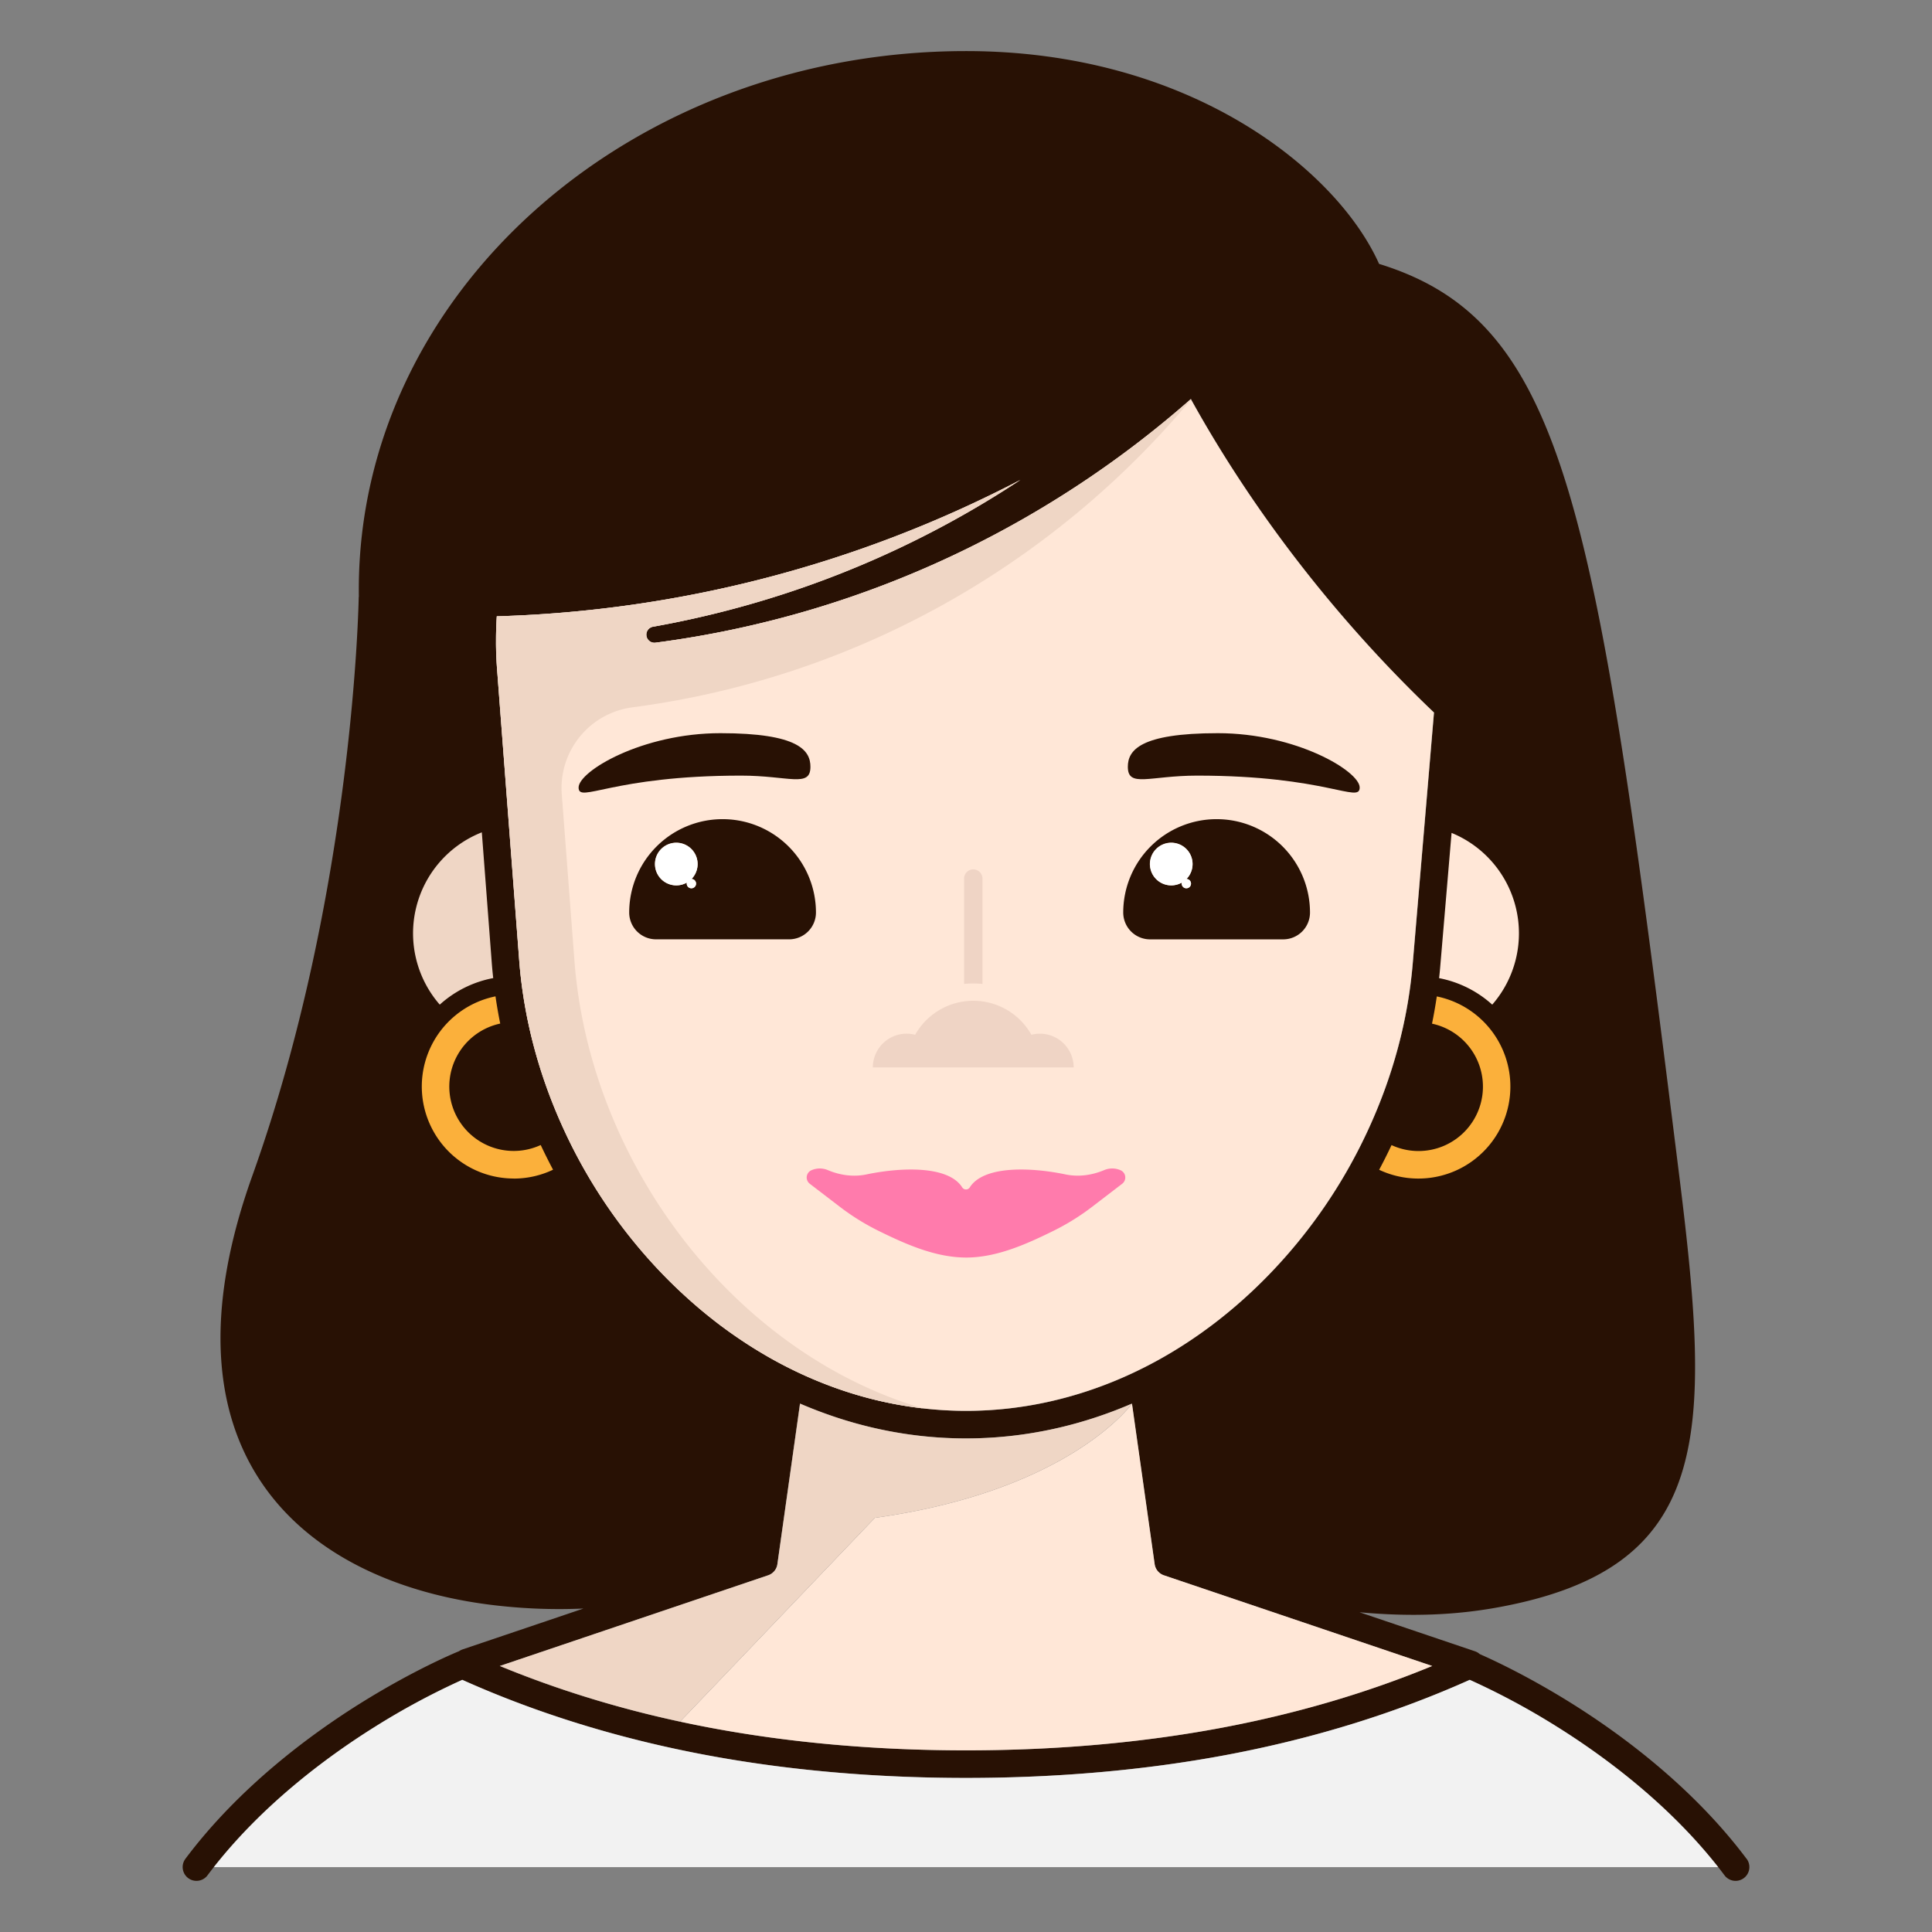 <svg xmlns="http://www.w3.org/2000/svg" viewBox="0 0 2100 2100"><rect x="0" y="0" width="2100" height="2100" fill="#808080" stroke="none"/><g><path d="M1898.48,2020.48c-58.52-78.07-136-135.14-190.62-169.26-46.86-29.25-84.77-46.85-99.43-53.28a15.09,15.09,0,0,0-5.23-3.07l-125.48-42.42c57.7,5.32,105.93,2.79,150.19-5.27,233.49-42.54,232.73-185.22,197.43-468.68C1735.07,553.77,1703.67,350,1499,286.83c-45.19-101.17-204.36-231.31-449-231.31-364.51,0-660,262.14-660,585.5q0,3.91.06,7.8l-.15,0s-4.68,319.37-115.8,629.65c-111.74,312,66.8,446.61,272.12,467.34a596.16,596.16,0,0,0,88,2.59l-131.09,44.31a17.92,17.92,0,0,0-4.27,2.12l-.78.32c-1.88.76-46.78,19.12-105.92,56-54.66,34.12-132.1,91.19-190.62,169.26a15,15,0,0,0,24,18c55.59-74.17,129.62-128.74,181.94-161.46a791.86,791.86,0,0,1,95-51.07c81.1,36.34,169.66,63.72,263.23,81.39,88.66,16.74,184.32,25.23,284.3,25.23s195.64-8.49,284.3-25.23c93.57-17.67,182.13-45,263.23-81.39a791.86,791.86,0,0,1,95,51.07c52.32,32.72,126.35,87.29,181.94,161.46a15,15,0,1,0,24-18ZM612.78,1227.41c-27.34-59.47-43.63-121.41-48.4-184.07l-24-315.56A406.85,406.85,0,0,1,540,669.9a1312.21,1312.21,0,0,0,569.07-148.21q-38.38,25.38-79,47.42a1060.16,1060.16,0,0,1-155.35,68.83,1066,1066,0,0,1-165,43.29h0a8.79,8.79,0,0,0,2.7,17.36,1087.3,1087.3,0,0,0,170.22-36.22,1089.76,1089.76,0,0,0,162.85-63.2,1105,1105,0,0,0,249-165.38c70,126.59,162.58,243.86,264.27,340.72l-23.11,272.91c-5.27,62.26-21.9,123.74-49.43,182.71a567.19,567.19,0,0,1-107,155.53c-1.53,1.58-3.07,3.14-4.61,4.7-.51.5-1,1-1.52,1.51l-3.15,3.12-1.8,1.75-2.91,2.83-1.9,1.81c-1,.9-1.91,1.81-2.87,2.7-.64.61-1.29,1.21-1.93,1.8-1,.9-1.93,1.79-2.9,2.67l-1.91,1.74c-1,.91-2,1.81-3,2.7l-1.81,1.62-3.28,2.86-1.58,1.38-3.88,3.31-1,.85q-5,4.23-10.11,8.3l-.75.6q-2.15,1.69-4.3,3.38l-1.23,1c-1.29,1-2.58,2-3.88,3l-1.38,1-3.78,2.82c-.47.35-.94.7-1.42,1-1.28.94-2.56,1.88-3.85,2.8l-1.31,1-4.09,2.89-1.09.76q-2.29,1.6-4.59,3.16l-.6.41q-10.8,7.32-21.84,14l-.13.08q-2.65,1.61-5.31,3.16l-.48.27q-2.52,1.47-5,2.91l-.56.32c-1.69,1-3.38,1.9-5.07,2.83l-.47.26c-1.78,1-3.57,1.94-5.36,2.89l-.16.09q-19.85,10.55-40.34,19l0,0q-2.91,1.2-5.85,2.36c-50.17,19.89-102.77,30.26-155.93,30.26h0a422.94,422.94,0,0,1-156.9-30.58q-3-1.17-5.9-2.39h0q-20.57-8.54-40.52-19.19l-.17-.09q-2.68-1.44-5.37-2.92l-.47-.26q-2.55-1.41-5.1-2.86l-.54-.31c-1.71-1-3.41-2-5.1-3l-.44-.26q-2.71-1.59-5.41-3.23l0,0q-11.09-6.72-21.91-14.1l-.65-.44-4.56-3.16L796,1450l-4.08-2.9-1.33-1c-1.29-.93-2.57-1.87-3.86-2.82l-1.42-1-3.78-2.85-1.4-1.06-3.88-3-1.24-1-4.34-3.44-.71-.57q-5.11-4.11-10.14-8.37l-1.07-.91c-1.28-1.1-2.56-2.19-3.83-3.3l-1.62-1.41-3.25-2.86-1.83-1.65c-1-.9-2-1.8-3-2.72l-1.92-1.76-2.89-2.68-2-1.83-2.86-2.71-1.91-1.84c-1-.94-1.94-1.89-2.91-2.84l-1.81-1.78q-1.59-1.56-3.15-3.15l-1.53-1.52c-1.54-1.57-3.09-3.15-4.62-4.74A566.73,566.73,0,0,1,612.78,1227.41Zm716,650.44c-86.83,16.4-180.61,24.71-278.73,24.71s-191.9-8.31-278.73-24.71c-80.41-15.18-157-37.69-228-67l291.65-98.59a15,15,0,0,0,9.54-9.85l0-.07q.13-.46.24-.93c0-.06,0-.11,0-.17.08-.36.15-.72.2-1.09l24.67-174.51q3.6,1.56,7.22,3l1.82.75c2.41,1,4.82,1.95,7.24,2.89h0c2.42.94,4.86,1.85,7.29,2.76l1.82.66a446.33,446.33,0,0,0,301.94,2.9h0q4-1.38,7.93-2.82l1.1-.4q3.87-1.43,7.73-2.91h0c2.51-1,5-2,7.53-3l1.65-.67q3.72-1.53,7.42-3.12L1255,1700.14c0,.33.11.66.18,1a3.59,3.59,0,0,0,.08.35l.15.61c0,.15.09.29.13.43l.17.5c0,.16.11.31.17.47l.17.42c.08.17.15.34.23.5s.11.24.17.36l.27.52.17.29.33.55.14.2a15,15,0,0,0,7.69,5.93l291.65,98.58C1485.68,1840.16,1409.13,1862.67,1328.73,1877.85Z" style="fill:#281104"/><path d="M539.15,699.57c0,1.89,0,3.78.08,5.67,0,.31,0,.62,0,.92,0,2.18.12,4.35.21,6.53,0,.55,0,1.1.07,1.64.07,1.69.16,3.37.25,5.06,0,.62.07,1.24.11,1.86.13,2.17.27,4.35.44,6.53l24,315.56c4.77,62.66,21.06,124.6,48.4,184.07a566.73,566.73,0,0,0,106.84,156.86c92.73,96.24,210.12,149.25,330.55,149.25h0c119.64,0,236.5-52.51,329-147.86a567.19,567.19,0,0,0,107-155.53c27.53-59,44.16-120.45,49.43-182.71l23.11-272.91c-101.69-96.86-194.24-214.13-264.27-340.72a1105,1105,0,0,1-249,165.38,1089.76,1089.76,0,0,1-162.85,63.2,1087.3,1087.3,0,0,1-170.22,36.22,8.79,8.79,0,0,1-2.7-17.36h0a1066,1066,0,0,0,165-43.29,1060.16,1060.16,0,0,0,155.35-68.83q40.55-22,79-47.42A1312.21,1312.21,0,0,1,540,669.9c-.15,2.17-.27,4.34-.38,6.51,0,.51,0,1-.07,1.54-.08,1.82-.16,3.65-.22,5.48,0,.4,0,.8,0,1.2q-.09,3.3-.14,6.61c0,.34,0,.69,0,1,0,1.85,0,3.7,0,5.55C539.15,698.4,539.15,699,539.15,699.57Z" style="fill:#ffe7d7"/><path d="M558.34,1281.06a99.43,99.43,0,0,0,42.8-9.63q-7-13.23-13.42-26.85a70,70,0,1,1-44-132q-3-14.74-5.14-29.58a100,100,0,0,0,19.72,198Z" style="fill:#fbb03b"/><path d="M1556.54,1112.67a70,70,0,1,1-44,132q-6.4,13.62-13.46,26.83a100,100,0,1,0,62.66-188.43Q1559.53,1097.92,1556.54,1112.67Z" style="fill:#fbb03b"/><polygon points="1556.74 1810.84 1481.98 1785.56 1481.98 1785.56 1556.74 1810.84" style="fill:#fff"/><path d="M1692.53,1877a791.86,791.86,0,0,0-95-51.07c-81.1,36.34-169.66,63.72-263.23,81.39-88.66,16.74-184.32,25.23-284.3,25.23s-195.64-8.49-284.3-25.23c-93.57-17.67-182.13-45-263.23-81.39a791.86,791.86,0,0,0-95,51.07c-50.17,31.38-120.32,82.87-175,152.47h1635.1C1812.85,1959.88,1742.7,1908.39,1692.53,1877Z" style="fill:#f2f2f2"/><path d="M1564.24,1063.2A119.66,119.66,0,0,1,1622,1092a118,118,0,0,0-44.21-186.68L1565.53,1050Q1565,1056.58,1564.24,1063.2Z" style="fill:#ffe7d7"/><path d="M536.11,1063.14q-1-8.76-1.65-17.52L523.72,904.71A118,118,0,0,0,478,1092,119.69,119.69,0,0,1,536.11,1063.14Z" style="fill:#efd6c5"/><path d="M709.75,681.23h0a1066,1066,0,0,0,165-43.29,1060.16,1060.16,0,0,0,155.35-68.83q40.55-22,79-47.42A1312.21,1312.21,0,0,1,540,669.9a406.85,406.85,0,0,0,.31,57.88l24,315.56c4.77,62.66,21.06,124.6,48.4,184.07a566.73,566.73,0,0,0,106.84,156.86c1.53,1.59,3.08,3.17,4.62,4.74l1.53,1.52q1.56,1.59,3.15,3.15l1.81,1.78c1,1,1.93,1.9,2.91,2.84l1.91,1.84,2.86,2.71,2,1.83,2.89,2.68,1.92,1.76c1,.92,2,1.82,3,2.72l1.83,1.65,3.25,2.86,1.62,1.41c1.27,1.11,2.55,2.2,3.83,3.3l1.07.91q5,4.26,10.14,8.37l.71.57,4.34,3.44,1.24,1,3.88,3,1.4,1.06,3.78,2.85,1.42,1c1.29,1,2.57,1.89,3.86,2.82l1.33,1L796,1450l1.12.79,4.56,3.16.65.44q10.82,7.38,21.91,14.1l0,0q2.7,1.63,5.41,3.23l.44.26c1.69,1,3.39,2,5.1,3l.54.31q2.55,1.45,5.1,2.86l.47.26q2.69,1.49,5.37,2.92l.17.09q19.93,10.65,40.52,19.19h0q2.94,1.21,5.9,2.39a428.94,428.94,0,0,0,109.9,27.88c-205.32-60.33-362-266.44-378.75-486.34L610.61,863.23a88.53,88.53,0,0,1,77-94.41c243.09-32,457.33-155.44,607.08-334.66-.06-.13-.13-.25-.2-.37a1105,1105,0,0,1-249,165.38,1089.76,1089.76,0,0,1-162.85,63.2,1087.3,1087.3,0,0,1-170.22,36.22,8.79,8.79,0,0,1-2.7-17.36Z" style="fill:#efd6c5"/><path d="M785.41,890.38h0a101.5,101.5,0,0,0-101.5,101.5h0A29.16,29.16,0,0,0,713.07,1021H857.75a29.15,29.15,0,0,0,29.16-29.16h0A101.5,101.5,0,0,0,785.41,890.38Zm-28.84,70.08a5.06,5.06,0,1,1-10.12,0,5.24,5.24,0,0,1,.13-1.14,23.22,23.22,0,1,1,5.08-3.92A5.06,5.06,0,0,1,756.57,960.46Z" style="fill:#281104"/><path d="M751.66,955.4a23.1,23.1,0,1,0-5.08,3.92,5.24,5.24,0,0,0-.13,1.14,5.06,5.06,0,1,0,5.21-5.06Z" style="fill:#fff"/><path d="M880.91,833.5c0,23.06-23.61,9.56-75.37,9.56-140.63,0-176.63,30.64-176.63,12.94s69-59.07,154.13-59.07S880.91,815.79,880.91,833.5Z" style="fill:#281104"/><path d="M1322.41,890.38h0a101.5,101.5,0,0,0-101.5,101.5h0a29.16,29.16,0,0,0,29.16,29.16h144.68a29.15,29.15,0,0,0,29.16-29.16h0A101.5,101.5,0,0,0,1322.41,890.38Zm-27.84,70.08a5.06,5.06,0,1,1-10.12,0,5.24,5.24,0,0,1,.13-1.14,23.22,23.22,0,1,1,5.08-3.92A5.06,5.06,0,0,1,1294.57,960.46Z" style="fill:#281104"/><path d="M1289.66,955.4a23.1,23.1,0,1,0-5.08,3.92,5.24,5.24,0,0,0-.13,1.14,5.06,5.06,0,1,0,5.21-5.06Z" style="fill:#fff"/><path d="M1225.91,833.5c0,23.06,23.61,9.56,75.38,9.56,140.62,0,176.62,30.64,176.62,12.94s-69-59.07-154.12-59.07S1225.91,815.79,1225.91,833.5Z" style="fill:#281104"/><path d="M1218,1272a22.47,22.47,0,0,0-16.67-.59c-.39.14-.77.28-1.14.44-13.33,5.62-27.91,7.64-42.07,4.68-37.59-7.86-88.88-9.79-104,14.08a4.87,4.87,0,0,1-8.26,0c-15.09-23.87-66.38-21.94-104-14.08-14.16,3-28.74.94-42.07-4.68-.37-.16-.75-.3-1.14-.44A22.47,22.47,0,0,0,882,1272a8.6,8.6,0,0,0-1.8,14.7l32.3,24.75A255.39,255.39,0,0,0,955.19,1338c29.71,14.63,61.86,28.82,94.81,28.89s65.1-14.26,94.81-28.89a255.39,255.39,0,0,0,42.67-26.56l32.3-24.75A8.6,8.6,0,0,0,1218,1272Z" style="fill:#ff7bac"/><path d="M1130.38,1123.57a36.9,36.9,0,0,0-9.29,1.19,72.46,72.46,0,0,0-126.35,0,36.7,36.7,0,0,0-46,35.49h218.29A36.69,36.69,0,0,0,1130.38,1123.57Z" style="fill:#efd4c5"/><path d="M1067.91,1069.47V955a10,10,0,0,0-20,0v114.45c3.3-.29,6.63-.45,10-.45S1064.62,1069.18,1067.91,1069.47Z" style="fill:#efd4c5"/><path d="M1265.09,1712.25a15,15,0,0,1-10-12.11l-24.65-174.4c-2.52,3.46-71.06,95.14-279.48,124.09l-211.69,221.5a1149.43,1149.43,0,0,1-195.87-60.5L835,1712.25a15,15,0,0,0,10-12.11l24.66-174.44c57.57,24.83,118.5,37.82,180.2,37.82h.13c-61.83,0-122.82-13-180.42-37.89L845,1700.14a15,15,0,0,1-10.05,12.11l-291.65,98.59c71,29.32,147.6,51.83,228,67,86.83,16.4,180.61,24.71,278.73,24.71s191.9-8.31,278.73-24.71c80.4-15.18,157-37.69,228-67Z" style="fill:#ffe7d7"/><path d="M950.91,1649.83l-211.69,221.5a1149.43,1149.43,0,0,1-195.87-60.5L835,1712.25a15,15,0,0,0,10-12.11l24.66-174.44c57.57,24.83,118.5,37.82,180.2,37.82,61.87,0,122.9-13,180.55-37.89C1230.47,1525.63,1163.35,1620.33,950.91,1649.83Z" style="fill:#efd6c5"/></g></svg>